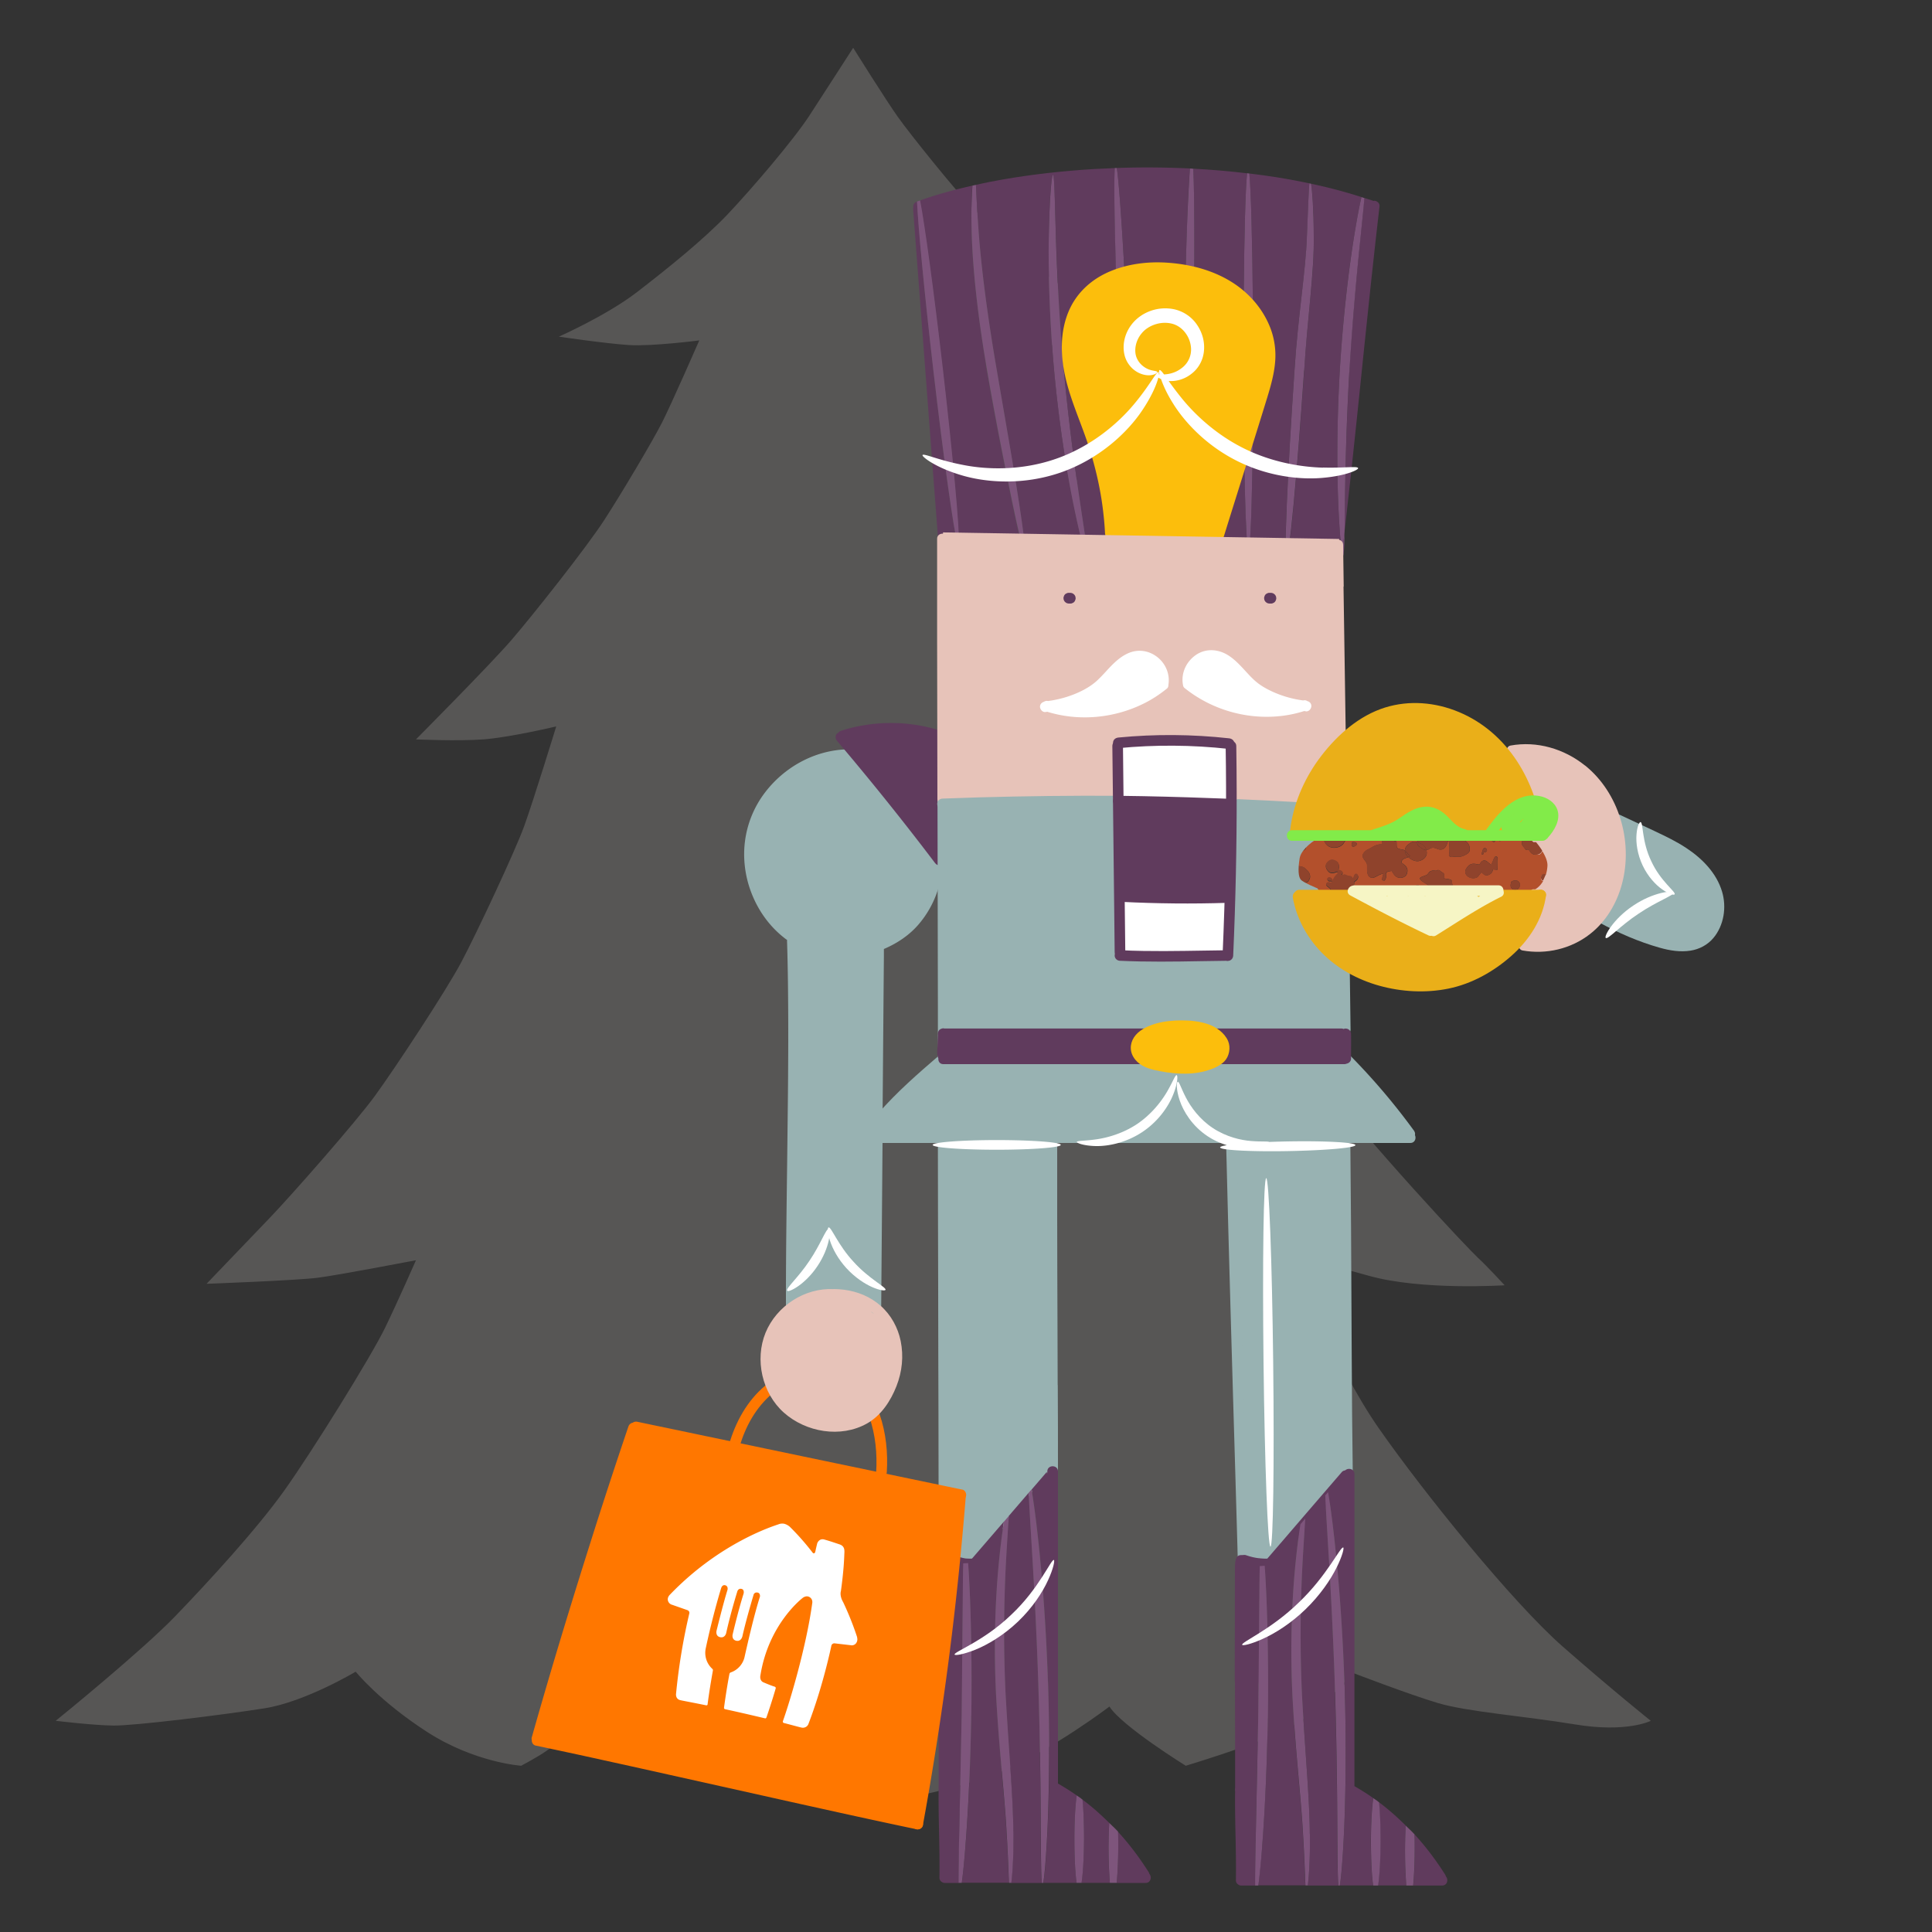 <svg xmlns="http://www.w3.org/2000/svg" viewBox="0 0 200 200"><rect x="0" y="0" width="200" height="200" fill="#333333" stroke="none"/><defs><style>.cls-1{fill:none}.cls-2{fill:#e7c3b9}.cls-3{fill:#82eb49}.cls-4{fill:#8f432c}.cls-5{fill:#f70}.cls-7{fill:#7e557c}.cls-8{fill:#fff}.cls-10{fill:#98b2b2}.cls-11{fill:#fcbe0c}.cls-12{fill:#eaaf19}.cls-13{fill:#b3502c}.cls-14{fill:#603b5d}</style></defs><path d="M5.76 178.14c.36-.28 9.02-7.33 12.4-10.85 3.38-3.51 8.38-8.94 11.27-12.99s9.03-13.94 10.44-16.86c1.41-2.92 3.19-6.98 3.19-6.98s-7.98 1.53-10.15 1.81-11.53.63-11.53.63 4.39-4.59 6.52-6.8 8.95-9.95 10.93-12.68c1.99-2.73 7.33-10.81 8.93-13.83 1.6-3.02 5.51-11.36 6.49-14.03.97-2.67 3.33-10.36 3.33-10.36s-4.83 1.14-7.53 1.34c-2.7.2-6.99 0-6.99 0s7.62-7.67 9.82-10.21c2.2-2.54 7.84-9.66 9.69-12.52 1.85-2.86 5.01-8.19 5.97-10.08.96-1.89 3.85-8.49 3.85-8.49s-4.89.63-7.27.48-7.27-.87-7.27-.87 4.95-2.19 8.09-4.61c3.14-2.42 6.91-5.45 9.38-8.05 2.47-2.61 6.77-7.63 8.46-10.21 1.68-2.58 4.54-7.03 4.54-7.03s3.41 5.45 4.63 7.16c1.21 1.71 5.99 7.67 7.63 9.32 1.64 1.65 6.82 6.34 8.58 7.66s6.65 4.75 7.8 5.13c1.14.38 1.83.63 1.83.63s-7.5.82-9.05.87c-1.55.05-5.48-.48-5.48-.48s4.38 9.74 6.19 12.75 8.87 13.45 12.57 17.5c3.7 4.04 11.03 11.06 11.03 11.06s-5.96.81-8.12.28l-6.6-1.62s2.7 9.61 3.9 12.47c1.2 2.86 6.13 14.58 12.45 22.8 6.32 8.22 16.4 18.89 17.33 19.74s2.75 2.83 2.75 2.83-8.58.56-14.05-.98c-5.46-1.55-7.83-1.84-7.83-1.84s4.15 10.89 8.85 17.62c4.7 6.73 13.85 18.04 19.04 22.6 5.2 4.56 9.12 7.69 9.12 7.69s-2.49 1.26-7.85.37c-5.36-.88-11.13-1.3-14.22-2.22-3.09-.93-8.76-3.11-8.76-3.11s-3.84 4.51-7.33 6.08c-3.49 1.58-9.98 3.53-9.98 3.53s-6.62-4.1-7.9-6.13c0 0-5.83 4.44-11.18 6.72s-15.18 3.72-15.18 3.72-10.59-1.13-15.95-4.01c-5.36-2.89-10.23-6.19-10.23-6.19s-4.78 3.67-5.74 4.35c-.96.67-2.62 1.54-2.62 1.54s-4.81-.32-9.75-3.51c-4.95-3.2-7.38-6.23-7.38-6.23s-5.21 3.12-9.42 3.79c-4.21.67-13.51 1.82-15.67 1.79-2.16-.03-5.93-.49-5.93-.49z" style="fill:#575655" id="BG_Strong"/><g id="Illustrations"><path class="cls-10" d="M178.27 92.31c-.57-1.93-2.06-3.44-3.7-4.52-1.02-.68-2.13-1.21-3.23-1.73-1.2-.56-2.41-1.12-3.61-1.69-.27-.13-.59-.08-.75.2-.14.24-.07.63.2.75l.39.18c.13.85.32 2.37.22 3.53-.16 1.71-.68 3.12-.98 3.94-.18.5-.49 1.14-.72 1.57-.61-.3-1.14.62-.53.96 1.98 1.08 4.09 2 6.26 2.61 1.03.29 2.11.47 3.18.3.91-.14 1.78-.6 2.37-1.31 1.09-1.3 1.38-3.18.9-4.79z"/><path class="cls-2" d="M164.07 79.24c-2.16-1.73-4.97-2.56-7.71-2.06-.29.05-.46.41-.38.68.02.07.05.14.1.19-.12.04-.2.07-.2.07s1.12 1.42 1.27 1.92c.15.5 2.02 6.23 2.02 6.23l-1.51.79s1.27 1.37 1.51 1.59c.24.22.19.63.33 1.41.14.78-2.17 2.6-2.17 2.6l2.13.27s-.21 1.16-.64 2.05-1.96 2.82-1.96 2.82.14 0 .35.02c-.01.25.13.52.39.57 2.46.44 5.03-.16 7-1.7 1.67-1.3 2.79-3.21 3.32-5.24 1.14-4.33-.31-9.38-3.85-12.22z"/><path class="cls-1" d="M138.15 92.84c0-.16-.12-.14-.21-.17.06.06.07.18.21.17zM145.93 86.5c-.46.12-.83-.07-1.06-.43-.03-.04-.04-.09-.06-.13-.02.03-.05.07-.08.11-.1-.02-.26-.13-.27.12 0 .1-.04.2-.07.33.58.02 1.11.04 1.58.06-.01-.02-.03-.03-.04-.05zM146.75 86.15c-.06-.06-.11-.12-.17-.18-.1.06-.11.12-.06.22.07.14.08.27.04.38.1 0 .2 0 .28.01 0-.14-.02-.28-.1-.43z"/><path class="cls-13" d="M144.54 86.79s.01.11 0 .16c.01.07.03.12.03.2 0 .68 0 .7.64.8.09.01.16.05.22.09 0-.33.23-.57.51-.74.26-.21.51-.2.76-.13 0-.06.02-.13.05-.2.05-.14.09-.27.09-.41-.09 0-.19 0-.28-.01-.02.06-.06.12-.12.15-.17.1-.34.03-.47-.17-.47-.02-1-.04-1.58-.06 0 .03-.01.05-.02.08.04.04.12.12.16.22zM148.31 86.76c0-.05-.01-.11-.02-.16h-.23c.05.07.13.13.26.16z"/><path class="cls-13" d="M159.27 88.44c-.36.12-.73 0-.9-.32-.11-.2-.24-.2-.41-.14l-.3-.39c-.14-.18-.16-.36-.05-.58.08-.16.15-.33.2-.5a.481.481 0 0 0-.44.08h-1.94c0 .15-.08.31-.13.48-.18-.04-.31-.08-.45-.11l-.16.22c-.25-.03-.29-.22-.38-.4.1-.06.18-.1.26-.14v-.04h-2.67c-.16.09-.44-.06-.46.26.35.22.67.47.71.94.03.27-.04.46-.32.62-.36.21-.68.33-1.1.27-.25-.03-.54.16-.74-.13.09-.23.09-1.18-.03-1.6-.08.18-.13.29-.17.41-.18.52-.55.71-1.04.49-.28-.13-.55-.14-.78.02a.64.64 0 0 1-.31.12c.02.08.03.16.04.24.03.44-.36.82-.84.9-.36.06-.78-.13-1.07-.41-.32.15-.68.14-.71.58.35.23.72.48.6 1.02-.06.3-.28.48-.55.53-.57.1-.83-.29-1.05-.7-.61.09-.62.12-.59.6 0 .13-.07.28-.15.39-.02.03-.27-.03-.27-.05 0-.13.04-.27.07-.4.01-.06.04-.12.07-.22-.35-.08-.88.47-1.22.39-.56-.13-.43-.8-.47-1.36-.04-.49-.99-.79-.02-1.52.51-.21.92-.65 1.6-.57 0-.19-.01-.37-.02-.62.12-.05.24-.12.37-.18-.05-.03-.09-.07-.14-.11a.138.138 0 0 0-.04-.03c-1.33-.04-2.73-.06-3.87-.04.02.25-.07.53-.27.81-.34.63-1.6.77-1.98-.06-.18-.4-.41-.77-.76-1.05-.01 0-.01-.02-.02-.03-.03.01-.07.02-.09.04-.42.32-.83.67-1.2 1.04h-.2s-.68.4-1.12 1.98c-.03.11-.04.22-.05.32.07-.05.15-.08.22-.1.05 0 .1-.03.17-.04.07.3.08.28.35.32.21.03.46.06.61.19.25.21.51.43.56.8.02.16-.01.28-.09.42-.07.12-.1.25-.28.27-.05 0-.11.04-.13.09-.14.24-.39.23-.59.23-.09 0-.19-.02-.28-.05.18.23.32.36.32.36h.21c.27.2.58.34.9.42.2.07.42.12.64.29l1.59-.03c-.11-.11-.19-.24-.16-.42.03-.19-.12-.3-.25-.39-.19-.13-.25-.23-.18-.36.07-.12.2-.15.39-.08.03.01.06.02.1.03.03-.06.05-.11.08-.17-.04-.01-.07-.03-.1-.03-.08 0-.18.02-.25-.02s-.14-.15-.13-.21c.02-.11.13-.16.25-.14.17.02.24.14.29.31.16-.28.31-.53.55-.72-.02-.06-.04-.13-.06-.2-.38.16-.74.25-1.01-.13-.12-.16-.21-.34-.17-.56.05-.27.44-.62.77-.52.37.11.72.31.53 1.02.12.05.27.07.36.16.12.1.08.25-.05.37l.04.04c.1-.03.2-.05.3-.08.13.05.27.13.42.15.17.03.34.03.41.25.02-.01.04-.03.06-.04.03-.07.05-.15.08-.22.04-.11.1-.23.25-.2.1.02.2.22.17.34-.04.19-.17.34-.39.45l-.09.77c.08.06.13.1.19.14.14.08.14.2.08.33-.06.14-.17.19-.31.14-.11-.04-.21-.01-.31.04.91.03 1.82.07 2.73.09.28 0 .56 0 .84.01 0-.14.11-.22.53-.15.06.03.12.09.18.16 2.28.04 4.57.06 6.85.04.33 0 .65-.01.98-.02-.14-.22-.31-.42-.12-.73.25-.41.61-.26 1.01-.27.11.29.22.59.36.95.06-.01.18-.03.29-.07.26-.11.37-.09.47.07.42 0 .84-.01 1.25-.02 1.01-.03 2.05-.07 3-.45.18-.07.35-.16.52-.26h.27c.37-.23.62-.52.81-.85-.06-.03-.12-.05-.16-.1-.12-.18-.07-.45.11-.56.11-.07.23-.05.33.03.09-.29.15-.6.17-.94.03-.49-.24-1.06-.53-1.53-.07.17-.19.32-.39.38zm-24.22-.45c-.16.1-.37.05-.47-.12-.1-.16-.07-.32.09-.41.17-.1.37-.05.47.11.1.15.06.32-.09.41zm5.34-.48c-.08.07-.18.12-.27.14-.14.02-.23-.11-.2-.25l.06-.2c0-.02-.01-.04-.01-.03.11 0 .21-.01.29.01.07.02.16.07.19.14.02.04-.02.15-.06.19zm6.43 4.51c-.11-.02-.23-.03-.34-.05 0-.05-.02-.07-.01-.08.07-.2.21-.32.32-.28.11.04.12.15.03.41zm3.4-.08c-.25-.14-.45 0-.63.13-.19.14-.17.16-.45.24-.05-.09-.1-.18-.15-.28h-.06c-.27-.08-.53-.15-.82-.1-.05 0-.14-.05-.15-.1-.07-.32-.95-.57-.97-.9-.01-.16.64-.29.76-.4.06-.06.11-.13.16-.2.18-.21.41-.24.66-.2.04 0 .1.02.12 0 .2-.14.34-.02.48.09.04.03.08.07.13.09.18.09.24.21.18.41-.03.08 0 .17 0 .21.25.04.44.06.63.11.12.03.2.13.19.26 0 .2.07.36.21.52-.09.09-.16.2-.3.11zm3.18-3.67c.02-.06.08-.12.08-.18.01-.17.08-.28.2-.3.12-.02.25.1.25.23 0 .12-.08.18-.29.21 0 0-.02 0-.05.01 0 .05 0 .08-.01.11-.02.04-.05.11-.08.12-.04 0-.11-.03-.13-.06-.02-.03.01-.09.03-.13zm1.64.68c0 .06-.06.11-.05.16 0 .31.01.61.02.94-.16-.02-.3-.04-.46-.05-.05.31-.21.5-.51.59-.31.09-.49-.11-.68-.31-.14.17-.25.32-.37.47-.01.01-.02.03-.04.04-.4.26-1.07.07-1.23-.36a.52.52 0 0 1 .05-.48c.28-.48.59-.62 1.13-.49.24.05.25.05.38-.16.16-.25.44-.3.67-.11.13.11.26.21.43.34.09-.22.17-.4.24-.58.03-.08.06-.16.11-.22.09-.1.2-.09.28 0 .04.05.04.15.03.22zm2.15 3.04c-.13.14-.42.16-.61.05-.23-.14-.27-.41-.1-.81.41-.15.65-.11.8.13.11.17.07.46-.1.63z"/><path class="cls-4" d="M146.44 86.72c.06-.03.1-.09.12-.15-.18 0-.38-.01-.59-.02.14.21.3.27.47.17zM137.95 92.68v-.01h.01zM140.07 92.61c.14.05.25 0 .31-.14.06-.13.05-.25-.08-.33-.06-.04-.12-.09-.19-.14l.09-.77c.22-.1.36-.26.39-.45.02-.12-.07-.32-.17-.34-.15-.02-.2.09-.25.2-.03.07-.06.15-.08.22-.02.01-.04.03-.06.04-.07-.22-.24-.23-.41-.25-.15-.02-.29-.1-.42-.15-.1.03-.2.05-.3.08l-.04-.04c.13-.12.17-.26.05-.37-.09-.08-.24-.11-.36-.16.2-.71-.16-.91-.53-1.02-.33-.1-.72.26-.77.52-.04.22.05.4.17.56.27.38.63.29 1.01.13.02.08.04.14.06.2-.25.19-.4.44-.55.72-.04-.17-.12-.28-.29-.31-.12-.02-.23.03-.25.14-.01.07.06.17.13.21.06.04.16.01.25.02.03 0 .06.02.1.03-.03.06-.05.12-.08.17-.04-.01-.07-.02-.1-.03-.19-.07-.32-.05-.39.08-.07.12-.01.23.18.36.13.09.28.19.25.39-.03.18.05.31.16.42h.75c.37 0 .75 0 1.12.02.1-.06.19-.09.31-.04zM143.43 86.59c.11-.05.21-.1.33-.12h.02c-.17 0-.35-.01-.52-.02.01.01.02.02.04.03l.14.11zM144.53 86.95a.22.22 0 0 0 0-.16c-.04-.1-.13-.18-.16-.22 0-.03.01-.05.02-.08h-.25c.21.06.34.22.39.47zM154.3 86.78c.09.18.13.37.38.4l.16-.22c.14.03.27.07.45.11.05-.17.13-.33.13-.48h-.87v.04c-.08.04-.15.09-.26.14zM143.87 92.61c-.42-.07-.54 0-.53.15.24 0 .47 0 .71.01-.06-.07-.11-.13-.18-.16zM146.85 86.58c0 .14-.04.27-.09.41-.02.07-.04.13-.05.2.14.04.28.1.42.17.3.14.45.37.52.64.1 0 .2-.04.31-.12.24-.16.5-.15.78-.02.49.22.86.03 1.04-.49.04-.11.09-.22.17-.41.12.43.12 1.37.03 1.6.21.29.49.09.74.13.42.06.75-.05 1.1-.27.28-.16.34-.35.32-.62-.04-.46-.36-.72-.71-.94.02-.32.3-.17.46-.26h-3.6c0 .05.02.11.02.16a.449.449 0 0 1-.26-.16h-.5c-.13 0-.38 0-.7-.02zM153.42 92.68c-.11.04-.22.05-.29.07-.13-.36-.25-.66-.36-.95-.4 0-.76-.14-1.01.27-.19.31-.02.52.12.73.67 0 1.34-.02 2.01-.04-.1-.17-.21-.18-.47-.07zM154.72 88.74c-.05.06-.08.14-.11.22-.08.18-.15.36-.24.58-.17-.14-.3-.24-.43-.34-.23-.19-.51-.15-.67.11-.13.21-.15.21-.38.16-.54-.13-.84.01-1.13.49-.1.16-.1.33-.05.48.16.44.83.63 1.23.36.01 0 .02-.03.04-.04.12-.15.23-.29.37-.47.19.2.37.4.68.31.3-.09.46-.29.51-.59.16.02.3.03.46.05 0-.33-.01-.64-.02-.94 0-.05.04-.1.05-.16 0-.07 0-.17-.03-.22-.08-.08-.2-.09-.28 0zM158.74 87.18c-.25-.23-.53-.43-.81-.61-.04-.03-.09-.04-.13-.06-.05.17-.12.34-.2.5-.1.21-.08.4.05.58l.3.39c.17-.06.3-.07.41.14.17.32.54.44.9.32.2-.06.32-.21.39-.38-.31-.5-.64-.88-.64-.88h-.29zM150.12 91.05c-.19-.05-.38-.07-.63-.11 0-.04-.03-.13 0-.21.07-.2 0-.32-.18-.41-.05-.02-.09-.06-.13-.09-.14-.12-.28-.23-.48-.09-.03.02-.08 0-.12 0-.25-.04-.48 0-.66.2-.06.06-.1.14-.16.2-.13.11-.77.24-.76.4.03.34.9.59.97.9.01.04.1.1.15.1.29-.05.55.01.82.1h.06c.05.09.1.19.15.28.27-.08.26-.1.45-.24.18-.14.39-.27.63-.13.14.08.2-.03.3-.11-.13-.16-.21-.32-.21-.52 0-.13-.08-.23-.19-.26zM137.13 87.16c.38.83 1.64.69 1.98.06.2-.28.29-.56.27-.81-.97.02-1.74.07-2.11.18-.08.02-.14.05-.21.08.02-.11.01-.23-.06-.35-.12-.2-.42-.33-.66-.23.01 0 .01.02.02.03.35.28.58.65.76 1.05zM133.69 89.47c-.18.12-.33.31-.34.48-.03.43-.07.86.3 1.19.07.06.1.16.16.23.03.04.06.1.1.11.1.04.21.08.32.12a2.8 2.8 0 0 1-.54-2.13z"/><path class="cls-4" d="M135.1 91.41s.09-.08.13-.09c.17-.02.21-.15.28-.27.08-.14.11-.27.09-.42-.05-.37-.32-.59-.56-.8-.15-.13-.4-.15-.61-.19-.27-.04-.27-.03-.35-.32-.07.02-.12.04-.17.04a.54.54 0 0 0-.22.1 2.8 2.8 0 0 0 .54 2.13c.09.03.19.06.28.05.2 0 .45 0 .59-.23zM145.43 88.06v-.01a.487.487 0 0 0-.22-.09c-.64-.1-.63-.12-.64-.8 0-.08-.02-.14-.03-.2 0 .03-.02.06-.03.08-.09.07-.2.04-.26-.07-.04-.08-.09-.15-.13-.22-.29.11-.49 0-.69-.14-.13.06-.25.13-.37.18 0 .24.01.43.02.62-.68-.07-1.1.37-1.6.57-.97.73-.02 1.03.02 1.52.04.56-.09 1.23.47 1.36.34.08.87-.48 1.22-.39-.03.1-.05.16-.07.22-.03.13-.07.27-.07.4 0 .02.25.08.27.05.08-.11.16-.26.15-.39-.03-.49-.02-.51.59-.6.22.41.49.8 1.05.7.27-.05.49-.22.55-.53.11-.53-.26-.79-.6-1.02.03-.44.39-.43.71-.58-.2-.19-.33-.42-.34-.66zM143.78 86.47c.12 0 .25 0 .37.01a.76.76 0 0 0-.37-.01z"/><path class="cls-4" d="M144.11 86.73c.04.07.09.15.13.22.06.11.17.14.26.07.02-.01.02-.05.03-.08-.05-.24-.18-.41-.39-.47-.12 0-.25 0-.37-.01h-.02c-.11.02-.22.07-.33.12.19.14.4.25.69.14zM146.71 87.18c-.25-.07-.5-.09-.76.13-.29.17-.52.4-.51.74.2.14.29.4.53.56-.06.05-.12.08-.19.11.29.28.71.47 1.07.41.48-.08.87-.46.84-.9 0-.08-.02-.16-.04-.24-.27.02-.48-.2-.7-.33a.464.464 0 0 1-.24-.48z"/><path class="cls-4" d="M147.13 87.35c-.14-.06-.28-.12-.42-.17-.02.19.05.37.24.48.22.13.43.35.7.33-.07-.28-.22-.51-.52-.64zM145.43 88.05v.01c.01.24.15.47.34.66.07-.03.13-.06.19-.11-.24-.16-.33-.42-.53-.56zM134.6 93.57zM156.48 91.23c-.16.39-.13.66.1.81.18.11.47.09.61-.05.17-.17.21-.46.1-.63-.16-.24-.39-.28-.8-.13zM160.02 90.53c-.1-.07-.22-.1-.33-.03-.18.12-.23.38-.11.56.03.05.1.08.16.1M134.66 87.46c-.16.09-.19.25-.09.41.1.16.31.22.47.12.15-.09.19-.26.09-.41-.1-.16-.3-.21-.47-.11zM153.58 88.35s0-.06.01-.11c.03 0 .04-.01.05-.01.22-.03.3-.08.29-.21 0-.13-.14-.25-.25-.23-.12.02-.19.13-.2.3 0 .06-.06.12-.08.18-.02.04-.05.1-.03.13.02.04.09.07.13.06.03 0 .06-.07.08-.12zM140.26 87.18c-.08-.02-.18-.01-.29-.01 0 0 .01.01.01.03-.02.07-.04.14-.06.2-.04.14.05.27.2.25.1-.02.2-.07.27-.14.05-.04.09-.15.06-.19-.03-.06-.12-.11-.19-.14zM146.47 91.88s0 .04.01.08c.11.02.23.03.34.05.09-.25.08-.37-.03-.41-.11-.04-.25.08-.32.28z"/><path class="cls-1" d="M129.69 44.83c.84-2.64 1.82-6.69 1.77-8.45a7.785 7.785 0 0 0-1.77-4.74c.01 1.75.02 3.6.02 5.52 0 2.72 0 5.31-.03 7.67z"/><path class="cls-14" d="M123.53 17.46c.05 1.09.08 2.75.1 4.88.01 1.75.01 3.82 0 6.09 1.66.36 3.25.89 4.33 1.62.28.19.54.4.79.61.05-6.33.18-11.19.35-12.72-1.85-.22-3.7-.38-5.56-.48zM115.4 17.4c-.72.03-1.45.06-2.17.1-3.16.19-6.31.54-9.43 1.08-.93.16-1.85.35-2.77.55.05 1.01.1 2.52.25 4.44.24 3.59.85 8.51 1.77 13.93s1.79 10.33 2.34 13.9c.33 2.09.55 3.71.66 4.7 1.7-.03 3.4-.05 5.1-.06h.84c-.25-.97-.55-2.28-.88-3.9-.72-3.55-1.51-8.51-2.01-14.03-.49-5.52-.6-10.54-.52-14.16.07-3.63.29-5.86.42-5.86.15 0 .18 2.24.29 5.85.11 3.61.32 8.59.81 14.08.49 5.48 1.17 10.43 1.71 14 .25 1.67.46 3.03.6 4.02h2.55c.71 0 .71-1.1 0-1.1h-.33c-.03-1.15-.11-3.91-.31-5.55-.26-2.11-2.17-6.58-3.21-9.71-1.04-3.13-.64-6.82.64-8.59.88-1.22 2.23-2.23 3.79-2.79-.17-5.51-.22-9.59-.13-10.91zM94.92 20.86c-.26.1-.42.33-.38.61 0 .04-.02.07-.02.11.34 4.45.67 8.89 1.01 13.34.33 4.42.67 8.83 1 13.25.19 2.45.37 4.91.56 7.36-.04.08-.07.16-.07.25 0 .29.25.56.55.55.52-.02 1.03-.03 1.55-.05-.39-1.27-1.46-8.87-2.52-18.12-.92-7.95-1.56-14.72-1.67-17.3z"/><path class="cls-14" d="M102.06 37.67c-.92-5.44-1.43-10.44-1.49-14.06-.05-1.81.01-3.28.08-4.29v-.1c-1.64.37-3.27.8-4.86 1.34-.19.06-.37.13-.56.2.48 2.48 1.41 9.27 2.34 17.3 1.07 9.27 1.77 16.94 1.67 18.23 2.15-.08 4.3-.13 6.45-.17-.25-.97-.6-2.54-1.02-4.58-.72-3.54-1.7-8.42-2.63-13.86zM133.21 52.16c.15-3.56.43-8.45.8-13.87.34-5.45 1.17-10.3 1.28-13.83.14-2.85.17-4.81.26-5.48-.77-.16-1.54-.31-2.32-.45-1.3-.23-2.6-.41-3.91-.57.18 1.64.32 6.9.37 13.68a7.785 7.785 0 0 1 1.77 4.74c.04 1.76-.93 5.81-1.77 8.45-.06 5.84-.19 10.23-.34 11.61 1.24.06 2.49.12 3.73.19 0-1 .04-2.53.13-4.48zM138.69 38.44c.31-5.27.86-10.02 1.4-13.43.33-2.1.63-3.69.85-4.61-1.72-.55-3.46-1.01-5.22-1.38.12.7.27 2.64.28 5.46.07 3.6-.66 8.49-.99 13.88-.37 5.42-.76 10.33-1.09 13.87-.18 1.93-.34 3.44-.48 4.42.78.04 1.57.08 2.35.13.9.06 1.8.11 2.71.18.14 0 .27-.05.37-.15-.12-.89-.25-2.58-.34-4.85-.14-3.45-.14-8.24.16-13.51zM126.26 55.21h-.15c-.3-.01-.55.26-.55.55 0 .31.25.54.55.55 1.01.04 2.01.09 3.02.13-.14-1.18-.25-4.55-.33-9.11-.83 2.36-2.13 6.55-2.54 7.89zM123.18 17.44c-2.52-.12-5.05-.14-7.57-.05.2 1.29.49 5.27.79 10.66.44-.1.89-.18 1.35-.2 1.21-.05 3.09.07 4.98.4.06-2.21.13-4.21.19-5.92.08-2.14.17-3.81.26-4.89z"/><path class="cls-14" d="M142.25 20.79s-.04.01-.06.01c-.32-.11-.64-.2-.96-.31-.07.94-.23 2.53-.45 4.6-.35 3.43-.8 8.16-1.1 13.4-.3 5.24-.41 10-.45 13.44-.02 1.22-.03 2.27-.04 3.12.47-4.12.91-8.24 1.34-12.36.47-4.55.93-9.1 1.42-13.65.28-2.57.56-5.14.86-7.71.03-.3-.28-.55-.55-.55z"/><path class="cls-7" d="M100.66 19.21c.12-.03.25-.06.37-.08M103.05 37.51c-.92-5.42-1.53-10.35-1.77-13.93-.14-1.92-.2-3.43-.25-4.44-.12.03-.25.05-.37.08v.1c-.07 1.01-.13 2.48-.08 4.29.06 3.63.57 8.62 1.49 14.06.92 5.44 1.91 10.32 2.63 13.86.42 2.04.77 3.6 1.02 4.58h.33c-.11-.99-.33-2.6-.66-4.7-.54-3.57-1.42-8.48-2.34-13.9zM110.1 38.03c-.49-5.48-.71-10.47-.81-14.08-.11-3.61-.14-5.85-.29-5.85-.13 0-.34 2.23-.42 5.86-.08 3.63.03 8.64.52 14.16.5 5.52 1.29 10.48 2.01 14.03.33 1.62.63 2.94.88 3.9h.42c-.14-.99-.35-2.35-.6-4.02-.54-3.57-1.21-8.51-1.71-14zM115.4 17.4h.21M115.4 17.4c-.09 1.32-.04 5.4.13 10.91.28-.1.57-.19.87-.26-.3-5.4-.59-9.38-.79-10.66h-.21zM123.18 17.44h.08c.09 0 .18.01.27.02M123.63 22.35c-.02-2.13-.05-3.8-.1-4.88-.09 0-.18-.01-.27-.02h-.08c-.08 1.08-.17 2.75-.26 4.89-.07 1.71-.13 3.72-.19 5.92.3.05.6.11.9.18.01-2.27.01-4.34 0-6.09zM129.69 44.83c.02-2.36.04-4.95.03-7.67 0-1.92-.01-3.77-.02-5.52a7.94 7.94 0 0 0-.95-.98c-.02 2.04-.03 4.22-.02 6.5 0 3.72.03 7.19.08 10.16.13-.38.26-.71.36-.98.16-.41.34-.93.53-1.52zM129.1 17.94c.08 0 .15.02.23.03"/><path class="cls-7" d="M129.7 31.64c-.06-6.77-.2-12.03-.37-13.68-.08 0-.15-.02-.23-.03-.17 1.54-.3 6.39-.35 12.72.36.31.67.64.95.98zM129.16 46.35c-.1.26-.23.6-.36.98.07 4.56.19 7.93.33 9.11h.22c.16-1.38.29-5.78.34-11.61-.19.59-.37 1.11-.53 1.52zM135.55 18.98c.06.01.11.03.17.04"/><path class="cls-7" d="M135.01 38.36c.33-5.39 1.05-10.28.99-13.88-.01-2.82-.16-4.76-.28-5.46-.06-.01-.11-.03-.17-.04-.09.67-.13 2.63-.26 5.48-.11 3.53-.94 8.38-1.28 13.83-.37 5.41-.65 10.31-.8 13.87-.08 1.95-.13 3.48-.13 4.48.12 0 .24.01.35.02.13-.99.3-2.49.48-4.42.33-3.54.72-8.45 1.09-13.87zM94.92 20.86c.11-.04.21-.07.32-.11M99.21 56.49s.04-.09.05-.21h-.14c.04.12.07.21.1.21z"/><path class="cls-7" d="M97.59 38.05c-.93-8.03-1.86-14.82-2.34-17.3-.11.04-.21.07-.32.11.11 2.58.75 9.35 1.67 17.3 1.07 9.24 2.14 16.85 2.52 18.12h.14c.1-1.29-.6-8.96-1.67-18.23zM139.04 56.41c0 .15-.07.29-.17.4.06.46.12.72.16.72.09 0 .13-.91.16-2.46l-.15 1.34z"/><path class="cls-7" d="M139.69 38.5c.31-5.24.75-9.98 1.1-13.4.21-2.07.38-3.66.45-4.6-.1-.03-.2-.06-.3-.1-.22.91-.52 2.51-.85 4.61-.53 3.42-1.09 8.16-1.4 13.43-.3 5.27-.3 10.05-.16 13.51.09 2.28.22 3.96.34 4.85a.56.56 0 0 0 .17-.4l.15-1.34c.02-.86.03-1.9.04-3.12.04-3.44.15-8.2.45-13.44z"/><path class="cls-14" d="m116.11 92.81-.35-9.88 7.77.17 3.95.14v9.57l-7.15.41-4.22-.41z"/><path class="cls-8" d="m127.48 83.24-11.71-.31V76.9s10.34-.2 11.71.08v6.26zM115.94 98.91l.17-6.11 7.42.23 3.95-.23-.36 6.11-7.26.09-3.92-.09z"/><path class="cls-10" d="m97.95 107.02-.35-23.43 17.74-.64.76 15.61h10.93s-.05-15.28.43-15.32 6.87.35 6.87.35l-.27 2.58 2.8.33s-2.13 1.14-2.32 2.34c-.19 1.19-.13 1.9.11 2.21s1.73.91 1.73.91l.48.71h-2.36s.42 2.63 1.32 3.84 3.47 3.43 3.47 3.43l-.12 7.1H97.95z"/><path class="cls-11" d="M114.94 55.17s-.07-2.38-.55-4.58c-.48-2.19-2.78-8.53-3.25-10.46s-1.47-5.06-.18-7.29 2.18-4.23 5.38-4.68c3.2-.45 6.52-.43 8.25.29 1.73.71 3.85 1.78 4.77 3.03s2.23 3.01 2.1 4.91c-.13 1.9-1.32 6.23-1.87 8.03s-2.12 8.49-2.48 8.85-.99 2.4-.99 2.4l-11.18-.48z"/><path class="cls-2" d="M81.7 145.98c-.81-.9-2.64-3.32-2.42-5.17s.11-3.68 2.76-5.2 5.39-1.79 6.54-1.29 3.49 2.2 3.84 3.65c.36 1.44.25 5.18-.71 6.52s-1.79 2.47-3.13 2.79c-1.35.32-2.44 1-3.81.38s-2.62-1.17-3.07-1.67z"/><path class="cls-12" d="M133.82 86.49s1.14-4.79 3.05-7.63 5.17-4.76 7.76-5.35c2.6-.59 4.57-.18 6.39.8s3.48 2.73 4.85 4.39c1.37 1.67 3.29 7.56 3.29 7.56l-3.83.33h-18.06l-3.45-.1zM134.51 92.66l24.95.27s-.54 1.95-1.21 2.98c-.66 1.02-3.31 3.87-5.04 4.65-1.73.78-4.66 1.62-6.23 1.53-1.56-.09-4.93-.26-7.2-1.87-2.27-1.6-4.22-3.83-4.57-4.92s-.7-2.64-.7-2.64z"/><path class="cls-10" d="M89.86 117.41c.28-.17 2.95-3.49 4.29-4.7 1.33-1.21 3.5-3.1 3.5-3.1l41.65-.03 6.65 7.82-.33.63-55.76-.62zM128.7 161.9l-1.22-43.87 11.82-.07.44 34.45-8.38 9.58-2.66-.09z"/><path class="cls-10" d="M138.67 118.67c.05 4.79.08 9.58.11 14.37.02 4.26.04 8.53.08 12.79.02 2.26.04 4.53.08 6.79.01.71 1.11.71 1.1 0-.06-4.09-.09-8.18-.11-12.26-.03-4.46-.04-8.92-.07-13.38-.02-2.77-.04-5.54-.07-8.3 0-.71-1.11-.71-1.1 0zM126.92 118.03c.08 3.03.15 6.06.23 9.08l.24 8.68.24 8.3.24 8.12c.08 2.65.15 5.31.23 7.96 0 .34.02.67.03 1.01.02.71 1.12.71 1.1 0-.08-2.65-.15-5.3-.23-7.96l-.24-8.1-.24-8.27-.24-8.63c-.08-2.88-.16-6.01-.24-9.02 0-.4-.02-.79-.03-1.19-.02-.71-1.12-.71-1.1 0zM109.49 143.39c0-2.19-.01-4.38-.02-6.57 0-1.83-.01-3.66-.02-5.49 0-1.83 0-3.65-.01-5.48v-7.44c0-.24-.13-.39-.29-.47v-.32l-11.57.15v.11c-.25.02-.49.19-.49.52 0 5.02.02 10.04.03 15.06 0 4.37.02 8.74.03 13.1 0 2.42 0 4.83.01 7.25 0 .61.81.69 1.04.25l1.25.65-.61 7.17 2.17-.15 7.5-9.36c.26.39 1.01.29 1.01-.29 0-2.9 0-5.81-.02-8.71zM138.63 100.56c.03 2 .06 4 .08 6.01 0 .71 1.11.71 1.1 0-.03-2-.05-4-.08-6.01-.01-.71-1.11-.71-1.1 0z"/><path class="cls-10" d="M146 117.22H89.87c-.71 0-.71 1.1 0 1.1H146c.71 0 .71-1.1 0-1.1z"/><path class="cls-10" d="M146.42 117.11a67.889 67.889 0 0 0-6.74-7.93c-.5-.5-1.28.27-.78.78 2.38 2.4 4.58 4.98 6.56 7.71.17.24.48.36.75.2.24-.14.37-.51.2-.75zM96.67 88.29l-7.76-9.72a.57.57 0 0 0 .22-.43c0-.31-.25-.53-.55-.55-3.67-.23-7.21 1.57-9.41 4.48-1.11 1.46-1.82 3.2-2.05 5.02-.23 1.78.01 3.63.65 5.3.74 1.94 1.97 3.63 3.64 4.87.02.01.04.01.06.02.05 1.53.08 3.07.1 4.6.03 2.71.04 5.41.02 8.12-.01 2.78-.05 5.55-.08 8.33-.03 2.72-.07 5.45-.1 8.17-.03 2.55-.05 5.1-.05 7.65v.9c0 .71 1.1.71 1.1 0v-.21c.89-.33 2.65-.91 3.82-.82 1.61.12 4.52 1.03 4.52 1.03l.09-16.9.02-1.94c.24-.04.45-.2.45-.52.05-5.56.09-11.12.14-16.68v-.77c1.4-.6 2.69-1.46 3.67-2.64 1.03-1.23 1.76-2.69 2.13-4.25.22-.89.32-1.81.31-2.73 0-.56-.68-.67-.97-.35z"/><path class="cls-10" d="M90.18 117.9c1.73-2.3 3.77-4.31 5.92-6.21.64-.57 1.29-1.13 1.94-1.69.23-.19.2-.58 0-.78-.22-.22-.55-.19-.78 0-2.21 1.9-4.42 3.82-6.34 6.03-.59.68-1.15 1.38-1.69 2.1-.18.24-.04.62.2.75.28.16.57.04.75-.2zM91.05 93.63c-3.07-.54-6.19-.57-9.27-.11-.29.04-.46.42-.38.68.09.32.38.43.68.38 2.87-.43 5.83-.39 8.69.11.29.05.59-.08.68-.38.07-.27-.09-.63-.38-.68z"/><path class="cls-14" d="M97.72 88.76c-.15-.19-.3-.38-.44-.57l.33-12.01c.02-.24-.08-.49-.37-.58a16.998 16.998 0 0 0-10.18.05c-.12.04-.22.12-.3.22-.03.02-.07.04-.1.06-.22.22-.19.55 0 .78a289.579 289.579 0 0 1 10.12 12.61c.18.24.48.36.75.2.23-.14.38-.51.2-.75zM131.19 161.35c-.19 0-.39 0-.58-.02-.1 0-.21-.02-.31-.03-.15-.02.12.02-.03 0-.05 0-.1-.02-.15-.02-.39-.06-.77-.16-1.14-.29-.27-.09-.61.11-.68.38-.07.3.09.58.38.68.81.27 1.66.4 2.51.41.29 0 .56-.25.55-.55s-.24-.55-.55-.55z"/><path class="cls-10" d="M90.26 118.16c-.04 4.51-.07 9.01-.11 13.52l-.03 3.8c0 .71 1.1.71 1.1 0 .04-4.49.07-8.98.11-13.47l.03-3.85c0-.71-1.1-.71-1.1 0z"/><path class="cls-14" d="M97.15 171.83c0 3.38.02 6.76.02 10.14v2.97c0 .71 1.1.71 1.1 0 0-3.49-.01-6.98-.02-10.47v-2.64c0-.71-1.1-.71-1.1 0z"/><path class="cls-10" d="M97.05 83.08c0 3.56.01 7.13.02 10.69 0 3.42.01 6.84.02 10.27v5.57c0 .71 1.1.71 1.1 0 0-3.34-.01-6.68-.02-10.02 0-3.48-.01-6.97-.02-10.45 0-2.02 0-4.04-.01-6.06 0-.71-1.1-.71-1.1 0z"/><path class="cls-2" d="m139.1 60.73-.06-4.33c0-.7-1.08-.71-1.1-.02l-20.01-.86-19.82.25c0-.7-1.1-.7-1.1 0v10.48c0 3.53.01 7.07.02 10.6 0 1.97 0 3.93.01 5.9 0 .47.48.62.8.47l6.79.03 11.11-.33v-6.03l11.71.08v6.26l6.87.35s1.13-2.19 1.3-2.53c.17-.34 3.14-4.25 3.14-4.25v-.25c.28 0 .56-.17.55-.53-.08-5.1-.16-10.2-.23-15.3z"/><path class="cls-10" d="M115.76 82.38c-4.77-.03-9.54.03-14.31.16-1.29.04-2.59.08-3.88.13-.3.01-.55.24-.55.55 0 .29.25.56.55.55 4.74-.19 9.49-.29 14.24-.3h3.96c.71 0 .71-1.1 0-1.1z"/><path class="cls-14" d="M127.56 82.7c-3.06-.12-6.12-.22-9.18-.28-.87-.02-1.74-.03-2.62-.04-.71 0-.71 1.09 0 1.1 3.08.03 6.15.12 9.23.23.86.03 1.71.06 2.57.1.3.01.55-.26.55-.55 0-.31-.25-.54-.55-.55z"/><path class="cls-10" d="M134.35 83.04c-2.05-.12-4.11-.22-6.16-.31-.3-.01-.55.26-.55.55 0 .31.25.54.55.55 2.06.09 4.11.19 6.16.31.3.02.55-.27.55-.55 0-.31-.25-.53-.55-.55z"/><path class="cls-14" d="M126.88 77.23c.09 5.64.04 11.29-.14 16.93-.05 1.59-.11 3.17-.18 4.76-.01.3.26.55.55.55.31 0 .54-.25.55-.55.25-5.64.37-11.28.36-16.93 0-1.59-.02-3.17-.04-4.76-.01-.71-1.11-.71-1.1 0z"/><path class="cls-14" d="M127.23 76.43c-3.81-.42-7.65-.45-11.46-.08-.3.03-.55.23-.55.55 0 .28.25.58.55.55 3.81-.37 7.66-.34 11.46.08.3.03.55-.28.55-.55 0-.32-.25-.52-.55-.55z"/><path class="cls-14" d="M115.15 77.23c.06 5.55.13 11.11.19 16.66.02 1.56.04 3.11.05 4.67 0 .71 1.11.71 1.1 0-.06-5.55-.13-11.11-.19-16.66-.02-1.56-.04-3.11-.05-4.67 0-.71-1.11-.71-1.1 0z"/><path class="cls-14" d="M127.04 98.37c-2.9.03-5.81.12-8.71.07-.8-.01-1.6-.04-2.39-.08-.3-.01-.55.26-.55.55 0 .31.25.54.55.55 2.8.13 5.6.09 8.39.04.9-.01 1.81-.03 2.71-.04.71 0 .71-1.11 0-1.1zM127.04 92.36c-3.64.11-7.29.08-10.93-.1-.3-.02-.55.26-.55.55 0 .31.25.54.55.55 3.64.18 7.29.22 10.93.1.71-.02.71-1.12 0-1.1z"/><path class="cls-11" d="M126.54 56.02c1.54-4.98 3.13-9.94 4.66-14.92.37-1.22.72-2.47.81-3.75a7.93 7.93 0 0 0-.47-3.31c-.77-2.06-2.27-3.77-4.14-4.91-1.98-1.21-4.3-1.79-6.61-1.94-2-.13-4.07.13-5.92.92-1.91.81-3.46 2.23-4.26 4.16-.86 2.06-.83 4.4-.37 6.55.52 2.46 1.59 4.75 2.38 7.13s1.36 4.87 1.62 7.37c.07.62.12 1.24.15 1.87.02.3.24.55.55.55.29 0 .57-.25.55-.55-.14-2.48-.52-4.96-1.16-7.36s-1.61-4.62-2.38-6.95c-.68-2.06-1.18-4.26-.82-6.43.17-1.01.5-1.99 1.07-2.85.48-.73 1.16-1.36 1.89-1.84 1.55-.99 3.41-1.41 5.22-1.48 2.07-.07 4.23.26 6.14 1.09s3.53 2.15 4.54 3.95c.45.81.78 1.74.89 2.65.14 1.21-.07 2.41-.38 3.57-.32 1.21-.71 2.39-1.08 3.58s-.75 2.41-1.13 3.61c-.76 2.41-1.52 4.82-2.27 7.24-.18.59-.36 1.18-.55 1.76-.21.68.85.97 1.06.29z"/><path class="cls-14" d="M138.91 152.38c-2.06 2.39-4.12 4.78-6.17 7.17-.59.68-1.17 1.36-1.76 2.04-.19.23-.22.56 0 .78.2.2.58.23.78 0 2.06-2.39 4.12-4.78 6.17-7.17.59-.68 1.17-1.36 1.76-2.04.19-.23.22-.56 0-.78-.2-.2-.58-.23-.78 0zM100.62 161.35c-.27 0-.55 0-.82-.04l.15.02a5.44 5.44 0 0 1-.98-.26c-.27-.09-.61.11-.68.38-.07.3.09.58.38.68s.59.2.89.24c.35.06.7.07 1.05.07.29 0 .56-.25.55-.55s-.24-.55-.55-.55z"/><path class="cls-5" d="M90 146.71c.63 1.81.82 3.79.7 5.7-.02.3.27.55.55.55.31 0 .53-.25.55-.55.13-1.99-.08-4.1-.74-5.99-.1-.28-.38-.47-.68-.38-.27.08-.48.39-.38.68zM76.53 149.86c.61-2.16 1.73-4.2 3.47-5.64.23-.19.2-.58 0-.78-.23-.23-.55-.19-.78 0-1.88 1.56-3.1 3.8-3.76 6.13-.19.68.87.98 1.06.29z"/><path class="cls-5" d="M99.59 154.2c-4.33-.9-8.67-1.81-13-2.71l-13.5-2.82c-2.37-.5-4.75-.99-7.12-1.49-.17-.03-.33 0-.47.1-.21.03-.38.19-.45.4A590.4 590.4 0 0 0 61.02 160c-1.37 4.33-2.71 8.68-4 13.04-.67 2.27-1.33 4.54-1.97 6.81-.03.1-.02.19 0 .27-.02.25.13.52.39.58 2.29.48 4.58.97 6.87 1.48 2.7.59 5.39 1.19 8.08 1.79l8.48 1.89c2.71.61 5.43 1.21 8.15 1.81 2.36.52 4.72 1.03 7.08 1.53.25.05.5.1.75.16.29.06.59-.09.68-.38.08-.27-.09-.62-.38-.68h-.04c.42-2.64 2.28-14.26 2.67-17.21.39-2.93 1.4-13.34 1.64-15.82.26.01.51-.12.58-.39.07-.27-.09-.62-.38-.68z"/><path class="cls-8" d="M116.94 67.56c-.95.37-1.67 1.1-2.35 1.84-.34.37-.68.74-1.05 1.08-.41.37-.88.68-1.37.94-1.14.6-2.41.98-3.68 1.15-.15-.04-.3 0-.43.08-.22.07-.4.25-.4.51s.25.58.55.55c.07 0 .13-.02.2-.03 3.25 1.01 6.86.68 9.91-.81.89-.43 1.71-.97 2.48-1.59.11-.09.15-.22.15-.35v-.02c.18-1.06-.24-2.14-1.07-2.83-.83-.69-1.92-.91-2.94-.52zm1.82 2.3h-.01v-.04h.01M135.35 72.59a.493.493 0 0 0-.44-.08 11.13 11.13 0 0 1-3.25-.94c-.53-.25-1.06-.54-1.52-.91-.39-.31-.73-.67-1.06-1.03-.66-.71-1.33-1.49-2.21-1.95-.95-.49-2.06-.52-2.98.06-1.04.67-1.64 1.87-1.44 3.1 0 0 0 .01.01.02 0 .13.05.26.15.35 2.7 2.18 6.23 3.25 9.69 2.94.92-.08 1.82-.26 2.7-.54.07 0 .13.02.2.03.3.03.55-.28.55-.55s-.17-.44-.4-.51zm-10.71-2.81v.03"/><path id="House" class="cls-8" d="M88.74 169.51c-.4-1.23-.88-2.43-1.43-3.6v-.03h-.02c-.03-.06-.1-.21-.13-.26-.24-.57-.11-.91-.11-.91.34-2.47.34-3.64.36-3.94.02-.35 0-.72-.48-.89-.39-.13-.96-.33-1.6-.51-.54-.15-.73.39-.73.39-.14.56-.19.84-.21.9s-.05.14-.15.14c-.04 0-.08-.03-.11-.06-.72-.94-1.51-1.84-2.35-2.67a1.42 1.42 0 0 0-.6-.33c-.2-.04-.41-.02-.6.06-.33.12-5.99 1.82-11.23 7.28 0 0-.31.28-.2.63.06.21.23.37.44.42 0 0 1.28.45 1.54.54.29.1.23.34.23.34a62.57 62.57 0 0 0-1.38 8.38s-.04.48.41.6c.18.05.87.17 2.7.54.07.02.14-.01.16-.08v-.03c.24-1.84.54-3.41.55-3.5a.18.18 0 0 0-.07-.17 2.24 2.24 0 0 1-.67-2.12c.76-3.57 1.6-6.25 1.6-6.25s.11-.37.43-.27.22.47.22.47c-.47 1.51-1.14 4.26-1.14 4.26s-.12.53.38.64c.5.11.62-.41.62-.41.48-2.17 1.15-4.3 1.15-4.3s.08-.37.44-.29c.32.07.22.48.22.48-.58 1.84-1.14 4.25-1.14 4.25s-.12.53.38.64.63-.45.63-.45c.4-1.79 1.15-4.27 1.15-4.27a.33.33 0 0 1 .4-.27h.03c.3.07.24.42.24.42-.61 1.91-1.29 4.9-1.58 6.19-.15.77-.71 1.41-1.45 1.66a.21.21 0 0 0-.13.16c-.23 1.19-.43 2.53-.56 3.49-.01.06.03.13.09.15.5.11 1.05.23 1.66.37.97.22 1.77.41 2.49.58.08.02.13-.03.16-.11.57-1.66.92-2.88.95-2.99.04-.12-.11-.18-.11-.18-.26-.07-.72-.26-1.15-.44s-.33-.68-.33-.68c.84-5.4 4.39-8.07 4.39-8.07s.36-.3.72-.07.26.64.26.64c-.62 4.51-2.3 10.13-3.03 12.18-.03.07 0 .16.07.2h.02c1.19.31 1.74.47 1.9.49.28.03.55-.12.65-.39 1.53-3.98 2.38-8.13 2.38-8.13.05-.14.19-.23.34-.21l1.65.19c.2.05.42-.03.55-.19.14-.18.18-.41.11-.63"/><path class="cls-2" d="M86.31 134.54c1.22 0 2.4.28 3.44.93.95.6 1.71 1.52 2.12 2.6.49 1.29.53 2.71.21 4.05-.33 1.36-1.02 2.71-2.05 3.68-1.02.96-2.46 1.33-3.8 1.31s-2.56-.42-3.64-1.14c-2.17-1.44-3.19-4.23-2.6-6.73s2.84-4.42 5.35-4.67c.33-.03.65-.04.98-.02.3.02.55-.26.55-.55 0-.31-.25-.53-.55-.55-3.01-.16-5.93 1.74-7.07 4.51-1.14 2.79-.36 6.26 1.89 8.27 2.29 2.04 5.89 2.66 8.61 1.13 1.46-.82 2.45-2.33 3.05-3.86s.75-3.12.44-4.67c-.28-1.39-1-2.71-2.07-3.65-1.07-.95-2.4-1.49-3.81-1.67-.35-.04-.7-.07-1.05-.07-.71 0-.71 1.1 0 1.1z"/><path class="cls-12" d="M159.02 85.94H134.03c-.71 0-.71 1.1 0 1.1H159.02c.71 0 .71-1.1 0-1.1z"/><path class="cls-12" d="M159.71 86.26c-.35-2.65-1.21-5.24-2.68-7.48-1.47-2.23-3.5-4.02-5.98-5.06s-5.17-1.25-7.66-.48c-2.67.83-4.91 2.8-6.59 4.98-1.62 2.1-2.77 4.6-3.18 7.22-.05.35-.1.7-.13 1.05-.03.3.27.55.55.55.32 0 .52-.25.55-.55.23-2.45 1.16-4.82 2.54-6.86.7-1.03 1.52-1.97 2.44-2.81.98-.9 2.09-1.71 3.33-2.23 2.21-.94 4.71-.88 6.97-.14s4.28 2.25 5.72 4.18c1.49 1.99 2.43 4.34 2.89 6.77.05.28.1.58.14.86.04.29.23.55.55.55.27 0 .59-.25.55-.55zM134.51 93.21H159.5c.71 0 .71-1.1 0-1.1H134.51c-.71 0-.71 1.1 0 1.1z"/><path class="cls-12" d="M133.84 92.97c.39 2.11 1.45 4.06 2.94 5.6 1.63 1.69 3.75 2.84 6 3.47 2.31.64 4.8.78 7.16.3 2.42-.49 4.68-1.76 6.52-3.39 1.85-1.64 3.27-3.81 3.59-6.3.04-.3-.28-.55-.55-.55-.33 0-.51.25-.55.55-.05.36-.18.91-.32 1.32-.15.46-.33.85-.58 1.29-.49.89-1.12 1.69-1.84 2.4-1.61 1.59-3.66 2.85-5.85 3.44-2.13.57-4.42.53-6.57.05s-4.07-1.38-5.67-2.83c-1.67-1.51-2.81-3.46-3.22-5.66-.05-.29-.41-.46-.68-.38-.31.08-.44.38-.38.68z"/><path class="cls-14" d="M131.57 61.37h-.16c-.08 0-.15.01-.21.05-.07.02-.13.06-.18.11-.05.05-.09.11-.11.18-.03.07-.05.14-.05.21l.02.15c.03.09.07.17.14.24l.11.09c.09.05.18.07.28.08h.16c.08 0 .15-.01.21-.05.07-.02.13-.06.18-.11.05-.05.09-.11.11-.18.03-.07.05-.14.05-.21l-.02-.15a.585.585 0 0 0-.14-.24l-.11-.09a.694.694 0 0 0-.28-.08zM110.64 62.48h.16c.08 0 .15-.01.21-.05.07-.02.13-.06.18-.11.05-.05.09-.11.11-.18.03-.07.05-.14.05-.21l-.02-.15a.585.585 0 0 0-.14-.24l-.11-.09a.694.694 0 0 0-.28-.08h-.16c-.08 0-.15.01-.21.05-.07.02-.13.06-.18.11-.05.05-.09.11-.11.18-.03.07-.05.14-.05.21l.02.15c.03.09.07.17.14.24l.11.09c.09.05.18.07.28.08zM139.3 106.47c-.07 0-.14.02-.21.05a.556.556 0 0 0-.23-.05H97.75s-.06-.02-.09-.02c-.08 0-.15.02-.22.05-.28.09-.39.38-.34.65-.02.38-.04.76-.05 1.15-.02.41-.08.88.09 1.27-.03.29.14.59.52.59h41.5c.09 0 .17-.02.24-.05.25-.05.46-.25.46-.53 0-.85.01-1.7 0-2.55 0-.29-.25-.56-.55-.55z"/><path d="M155.64 92.25c.02-.29-.15-.6-.52-.6h-14.93c-.08 0-.14.02-.2.04-.44.08-.71.73-.21 1 2.67 1.44 5.35 2.84 8.09 4.14.12.05.23.06.33.04.14.06.3.07.47-.04 2.22-1.38 4.39-2.84 6.73-4 .26-.13.31-.37.25-.59zm-12.1.5h.08v.05c-.03-.02-.06-.03-.09-.05zm2.2 0h.04v.03c-.02 0-.03-.02-.05-.03zm1.73 0h.06s.02.04.03.05a.405.405 0 0 0-.09-.05zm.53 2.92c.09.04.18.08.26.11m4.78-2.93a.233.233 0 0 0-.2-.1h.39c-.06.03-.12.07-.18.1z" style="fill:#f6f5c5"/><path class="cls-3" d="M133.75 87.04h25.92c.71 0 .71-1.1 0-1.1h-25.92c-.71 0-.71 1.1 0 1.1z"/><path class="cls-3" d="M160.23 86.72c.67-.74 1.33-1.82 1-2.86-.27-.82-1.08-1.32-1.89-1.46-2.43-.44-4.2 1.72-5.46 3.46-.42.57.54 1.13.95.56.81-1.12 1.7-2.35 3.07-2.8.61-.2 1.37-.26 1.91.15.8.6.15 1.63-.36 2.19-.47.53.3 1.31.78.78z"/><path class="cls-3" d="m159.13 85.12-.13.07.75.75c.29-.62.97-1.9.1-2.36-.92-.49-1.99 1.12-2.5 1.64-.5.51.28 1.28.78.78s2.18-2.56.64-2.91c-.57-.13-1.11.35-1.52.67-.61.47-1.16.99-1.67 1.56l.86.67.07-.13c.32-.63-.63-1.19-.95-.56l-.07.13c-.27.53.43 1.16.86.67.33-.37.67-.72 1.04-1.05.28-.25.88-.89 1.3-.87l-.39-.16s-.87 1.11-.96 1.2l.78.78c.16-.16 1.21-1.43 1.37-1.39l-.33-.25c.09.15-.3.91-.36 1.03-.23.48.24 1.04.75.75l.13-.07c.62-.34.06-1.3-.56-.95z"/><path class="cls-3" d="M156.76 86.36c.28-.11.53-.16.82-.16s.55-.25.55-.55-.25-.55-.55-.55c-.38 0-.76.06-1.12.2-.28.11-.47.37-.38.68.07.26.4.49.68.38zM151.63 85.83c-.88-.18-1.34-.91-1.97-1.48-.62-.56-1.34-.9-2.19-.84-1.02.08-1.82.65-2.63 1.21s-1.74.85-2.69 1.14c-.67.21-.39 1.27.29 1.06.74-.23 1.5-.45 2.2-.79.94-.46 1.68-1.37 2.76-1.5 1.64-.2 2.37 1.94 3.93 2.26.69.14.99-.92.29-1.06z"/><path class="cls-3" d="m158.81 86.21.1-.1c.02-.02.04-.03.05-.05.07-.07-.07.04-.01 0 .04-.03.08-.05.12-.08.04-.02.19-.09.05-.03.14-.06.25-.12.33-.25.07-.12.1-.29.06-.42-.08-.26-.39-.5-.68-.38-.3.13-.57.29-.8.53-.19.21-.23.57 0 .78.21.19.57.23.78 0zM150.03 85.27c-.96-.27-1.75-.88-2.78-.79-.74.07-1.77.34-2.19 1.01-.27.42.17.93.62.81.51-.13 1.03-.28 1.57-.23.42.04.76.23 1.18.19.21-.02.35-.13.44-.27.28.13.57.26.87.34.68.19.98-.87.29-1.06z"/><path class="cls-11" d="M127.13 107.76c-.37-.85-1.25-1.47-2.11-1.75-.87-.29-1.77-.38-2.68-.38-.89 0-1.79.08-2.65.32-.76.22-1.57.57-2.1 1.17-.57.65-.72 1.54-.26 2.3.46.78 1.31 1.15 2.15 1.34 1.71.39 3.56.58 5.28.12.69-.19 1.47-.48 1.98-1 .52-.53.68-1.44.39-2.12z"/><path class="cls-8" d="M136.94 48.41c-2.17-.06-5.2-.52-8.15-1.98s-5.16-3.58-6.52-5.28c-.53-.66-.96-1.24-1.29-1.71.54.04 1.21-.05 1.91-.44.48-.28.98-.69 1.32-1.31.35-.61.5-1.37.42-2.13-.07-.76-.38-1.53-.9-2.19a3.868 3.868 0 0 0-2.21-1.36c-1.77-.36-3.5.39-4.42 1.64-.92 1.23-1 2.81-.39 3.85.62 1.04 1.6 1.35 2.21 1.35.63-.01.91-.26.87-.35-.03-.11-.34-.08-.79-.23-.43-.14-1.06-.54-1.34-1.25-.28-.68-.14-1.73.53-2.52.63-.78 1.87-1.26 3.01-1.02 1.13.22 1.9 1.25 2.06 2.26.18 1.02-.28 1.89-.94 2.37-.64.5-1.34.63-1.82.65-.23-.31-.38-.48-.47-.45-.05.02-.05.18 0 .44h-.07c.01-.13 0-.22-.02-.23-.22-.1-.92 1.39-2.57 3.35-1.63 1.95-4.37 4.33-8.01 5.61-3.65 1.28-7.27 1.14-9.76.63-2.52-.49-3.99-1.21-4.1-1-.09.14 1.24 1.23 3.85 2.03 2.57.81 6.52 1.15 10.52-.25 3.99-1.41 6.86-4.15 8.36-6.39 1.01-1.5 1.51-2.72 1.68-3.41.08.05.17.1.28.15.21.61.59 1.49 1.24 2.52 1.21 1.96 3.49 4.41 6.72 6 3.23 1.6 6.55 1.92 8.85 1.7 2.32-.21 3.64-.82 3.59-1-.05-.23-1.43 0-3.62-.06zM109.81 118.52c0-.28-2.97-.5-6.63-.5-3.66 0-6.63.23-6.63.5 0 .28 2.97.5 6.63.5 3.66 0 6.63-.23 6.63-.5zM140.31 118.54c0-.28-3.14-.45-7.01-.38-3.87.07-7 .34-6.99.62s3.14.45 7.01.38c3.87-.07 7-.34 6.99-.62zM111.46 118.2c-.02.12.73.42 2.02.44 1.28.02 3.11-.35 4.78-1.46 1.67-1.11 2.71-2.67 3.18-3.85.49-1.2.49-2.01.37-2.03-.15-.04-.4.69-1 1.72-.6 1.02-1.62 2.34-3.1 3.34-1.49.99-3.1 1.43-4.27 1.59-1.18.17-1.95.12-1.97.27z"/><path class="cls-8" d="M131.4 118.26c-.04-.15-.75-.05-1.85-.14-1.1-.08-2.61-.43-3.99-1.34-1.38-.91-2.28-2.17-2.79-3.15-.51-.98-.7-1.68-.85-1.65-.12.01-.19.77.2 1.93.38 1.14 1.3 2.66 2.89 3.71 1.58 1.05 3.34 1.31 4.54 1.21 1.21-.09 1.89-.45 1.85-.57zM173.25 92.4c-.04-.26-2.11-.05-4.18 1.35-2.08 1.38-3.06 3.22-2.84 3.35.24.17 1.49-1.26 3.4-2.52 1.89-1.28 3.69-1.9 3.62-2.18z"/><path class="cls-8" d="M169.83 85.1c-.12-.02-.36.45-.42 1.29-.07.83.08 2.02.63 3.19s1.37 2.04 2.06 2.51c.69.48 1.2.6 1.26.49.15-.25-1.47-1.35-2.42-3.43-1-2.06-.82-4.01-1.11-4.05z"/><path class="cls-11" d="M126.01 55.21c-2.88-.1-5.76-.18-8.63-.22l-2.42-.03c-.71 0-.71 1.09 0 1.1 2.89.03 5.78.09 8.67.18.79.02 1.59.05 2.38.08.71.03.71-1.08 0-1.1z"/><path class="cls-2" d="m97.62 55.62 41 .68"/><path class="cls-2" transform="rotate(-89.05 118.112 55.962)" d="M117.62 35.46h1v41.01h-1z"/><path class="cls-8" d="M85.79 127.22c-.28-.06-.83 1.58-2 3.3-1.15 1.73-2.46 2.85-2.3 3.09.13.23 1.85-.62 3.13-2.54 1.29-1.91 1.43-3.82 1.17-3.86z"/><path class="cls-14" d="M103.1 175.4c-.28-5.59-.02-10.67.36-14.31.15-1.43.31-2.63.46-3.57l-1.75 2.03c-.59.68-1.17 1.36-1.76 2.04-.05.06-.09.13-.12.2h-.07c.06.79.11 1.71.16 2.79.15 3.32.25 7.92.17 13-.08 5.08-.31 9.67-.56 12.99-.15 1.93-.3 3.42-.42 4.33h4.87c-.06-.89-.09-2.74-.25-5.29-.2-3.63-.79-8.63-1.09-14.22z"/><path class="cls-14" d="M107.48 174.15c-.19-5.78-.49-11.01-.72-14.79-.13-2.12-.23-3.77-.27-4.83-.69.8-1.38 1.61-2.07 2.41-.06 1.01-.16 2.44-.26 4.21-.2 3.63-.34 8.66-.07 14.2.3 5.54.78 10.58.8 14.25.04 2.57-.09 4.42-.22 5.32h3.18c-.09-.61-.11-2.76-.12-5.96-.02-3.79-.07-9.03-.26-14.81z"/><path class="cls-14" d="M111.46 185.86c-.63-.44-1.28-.85-1.94-1.23v-32.31c0-.71-1.1-.71-1.1 0s-.04.04-.06.06c-.52.6-1.04 1.21-1.56 1.81.18 1.02.42 2.78.68 5.11.41 3.78.82 9.02 1.02 14.82.19 5.8.13 11.05-.04 14.85-.14 3.2-.32 5.34-.46 5.94h3.45c-.14-.93-.23-2.62-.23-4.57 0-1.88.1-3.53.24-4.48zM118.98 193.98a.64.64 0 0 0-.06-.16c-.94-1.49-2-2.9-3.18-4.19.01.48.02.98.02 1.5 0 1.48-.07 2.82-.16 3.79h2.99c.54 0 .67-.63.39-.94zM99.29 190.55c.07-3.32.16-7.91.27-12.97.05-5.07.09-9.65.12-12.97 0-1.06.02-1.98.04-2.76l-.88.06-1.03 10.01v12.58c-.3-.04-.63.13-.64.52-.05 3.12.13 6.23.08 9.35 0 .2.09.34.22.43.09.07.19.12.33.12h1.45c-.02-.92 0-2.42.05-4.37zM114.83 188.71c-.87-.86-1.78-1.68-2.78-2.42.1.98.17 2.42.16 4.05 0 1.95-.11 3.64-.26 4.57h2.94c-.09-.97-.14-2.31-.13-3.79 0-.87.03-1.69.07-2.41z"/><path class="cls-7" d="M100.55 177.59c.07-5.08-.02-9.68-.17-13-.05-1.07-.1-2-.16-2.78l-.51.03c-.02.78-.03 1.7-.04 2.76-.03 3.32-.07 7.91-.12 12.97-.1 5.06-.2 9.65-.27 12.97-.04 1.95-.06 3.45-.05 4.37h.33c.13-.91.28-2.4.42-4.33.25-3.32.48-7.91.56-12.99zM104.9 189.6c-.02-3.67-.5-8.71-.8-14.25-.27-5.54-.14-10.57.07-14.2.1-1.76.2-3.19.26-4.21-.17.19-.33.39-.5.58-.15.94-.31 2.14-.46 3.57-.39 3.64-.64 8.72-.36 14.31.3 5.59.9 10.59 1.09 14.22.16 2.55.2 4.4.25 5.29h.24c.12-.89.25-2.75.22-5.32zM108.48 174.12c-.19-5.8-.6-11.04-1.02-14.82-.25-2.33-.5-4.09-.68-5.11l-.29.34c.04 1.06.14 2.71.27 4.83.23 3.78.53 9.01.72 14.79.19 5.78.24 11.01.26 14.81.02 3.2.03 5.35.12 5.96h.13c.13-.6.32-2.75.46-5.94.16-3.8.23-9.05.04-14.85zM115.75 189.62c-.29-.32-.61-.61-.92-.91a48.722 48.722 0 0 0 .06 6.2h.71c.09-.97.16-2.31.16-3.79 0-.53 0-1.02-.02-1.5zM112.05 186.29c-.08-.06-.15-.13-.23-.18-.12-.09-.24-.16-.36-.25-.14.95-.24 2.6-.24 4.48 0 1.95.09 3.64.23 4.57h.51c.15-.93.25-2.62.26-4.57 0-1.63-.06-3.07-.16-4.05z"/><path class="cls-14" d="M127.84 162.38c0 3.84-.01 7.67-.02 11.51 0 1.61 2.5 1.61 2.5 0 0-3.84.01-7.67.02-11.51 0-.8-1.21-1.4-1.83-1.4s-.66.59-.67 1.4z"/><path class="cls-14" d="M127.84 172.1c0 3.38.02 6.76.02 10.14v2.97c0 .71 1.1.71 1.1 0 0-3.49-.01-6.98-.02-10.47v-2.64c0-.71-1.1-.71-1.1 0zM133.79 175.67c-.28-5.59-.02-10.67.36-14.31.15-1.43.31-2.63.46-3.57l-1.75 2.03c-.59.68-1.17 1.36-1.76 2.04-.05.06-.09.13-.12.2h-.07c.06.79.11 1.71.16 2.79.15 3.32.25 7.92.17 13-.08 5.08-.31 9.67-.56 12.99-.15 1.93-.3 3.42-.42 4.33h4.87c-.06-.89-.09-2.74-.25-5.29-.2-3.63-.79-8.63-1.09-14.22z"/><path class="cls-14" d="M138.18 174.42c-.19-5.78-.49-11.01-.72-14.79-.13-2.12-.23-3.77-.27-4.83-.69.8-1.38 1.61-2.07 2.41-.06 1.01-.16 2.44-.26 4.21-.2 3.63-.34 8.66-.07 14.2.3 5.54.78 10.58.8 14.25.04 2.57-.09 4.42-.22 5.32h3.18c-.09-.61-.11-2.76-.12-5.96-.02-3.79-.07-9.03-.26-14.81z"/><path class="cls-14" d="M142.15 186.13c-.63-.44-1.28-.85-1.94-1.23v-32.31c0-.71-1.1-.71-1.1 0s-.04.04-.06.06c-.52.6-1.04 1.21-1.56 1.81.18 1.02.42 2.78.68 5.11.41 3.78.82 9.02 1.02 14.82.19 5.8.13 11.05-.04 14.85-.14 3.2-.32 5.34-.46 5.94h3.45c-.14-.93-.23-2.62-.23-4.57 0-1.88.1-3.53.24-4.48zM149.68 194.25a.64.64 0 0 0-.06-.16c-.94-1.49-2-2.9-3.18-4.19.01.48.02.98.02 1.5 0 1.48-.07 2.82-.16 3.79h2.99c.54 0 .67-.63.39-.94zM129.98 190.82c.07-3.32.16-7.91.27-12.97.05-5.07.09-9.65.12-12.97 0-1.06.02-1.98.04-2.76l-.88.06-1.03 10.01v12.58c-.3-.04-.63.13-.64.52-.05 3.12.13 6.23.08 9.35 0 .2.09.34.22.43.09.07.19.12.33.12h1.45c-.02-.92 0-2.42.05-4.37zM145.52 188.98c-.87-.86-1.78-1.68-2.78-2.42.1.98.17 2.42.16 4.05 0 1.95-.11 3.64-.26 4.57h2.94c-.09-.97-.14-2.31-.13-3.79 0-.87.03-1.69.07-2.41z"/><path class="cls-7" d="M131.25 177.87c.07-5.08-.02-9.68-.17-13-.05-1.07-.1-2-.16-2.78l-.51.03c-.02.78-.03 1.7-.04 2.76-.03 3.32-.07 7.91-.12 12.97-.1 5.06-.2 9.65-.27 12.97-.04 1.95-.06 3.45-.05 4.37h.33c.13-.91.28-2.4.42-4.33.25-3.32.48-7.91.56-12.99zM135.59 189.87c-.02-3.67-.5-8.71-.8-14.25-.27-5.54-.14-10.57.07-14.2.1-1.76.2-3.19.26-4.21-.17.19-.33.39-.5.58-.15.94-.31 2.14-.46 3.57-.39 3.64-.64 8.72-.36 14.31.3 5.59.9 10.59 1.09 14.22.16 2.55.2 4.4.25 5.29h.24c.12-.89.25-2.75.22-5.32zM139.18 174.39c-.19-5.8-.6-11.04-1.02-14.82-.25-2.33-.5-4.09-.68-5.11l-.29.34c.04 1.06.14 2.71.27 4.83.23 3.78.53 9.01.72 14.79.19 5.78.24 11.01.26 14.81.02 3.2.03 5.35.12 5.96h.13c.13-.6.32-2.75.46-5.94.16-3.8.23-9.05.04-14.85zM146.44 189.9c-.29-.32-.61-.61-.92-.91a48.722 48.722 0 0 0 .06 6.2h.71c.09-.97.16-2.31.16-3.79 0-.53 0-1.02-.02-1.5zM142.75 186.57c-.08-.06-.15-.13-.23-.18-.12-.09-.24-.16-.36-.25-.14.95-.24 2.6-.24 4.48 0 1.95.09 3.64.23 4.57h.51c.15-.93.25-2.62.26-4.57 0-1.63-.06-3.07-.16-4.05z"/><path class="cls-8" d="M91.67 133.53c.11-.27-1.71-1.13-3.31-2.91-1.63-1.75-2.31-3.64-2.59-3.56-.12.03-.12.57.15 1.38.26.81.82 1.88 1.71 2.85.89.97 1.9 1.62 2.68 1.96.78.34 1.32.39 1.36.27zM109.1 161.49c-.28-.12-1.52 2.95-4.41 5.66-2.85 2.76-5.98 3.85-5.87 4.13.04.12.88 0 2.14-.5 1.26-.51 2.91-1.47 4.42-2.91 1.51-1.44 2.55-3.05 3.11-4.28.57-1.23.72-2.07.6-2.11z"/><path class="cls-5" d="M98.87 155a344.8 344.8 0 0 1-1.31 13.24c-.52 4.37-1.13 8.73-1.83 13.08-.39 2.46-.81 4.91-1.26 7.36-.05.29.08.59.38.68.27.07.62-.09.68-.38.8-4.38 1.51-8.77 2.14-13.18.63-4.43 1.17-8.87 1.62-13.31.25-2.49.48-4.99.68-7.48.02-.3-.27-.55-.55-.55-.32 0-.53.25-.55.55z"/><path class="cls-8" d="M139.05 160.2c-.28-.13-1.68 2.92-4.6 5.69-2.88 2.82-5.98 4.1-5.86 4.38.04.12.89-.05 2.14-.62 1.25-.56 2.89-1.58 4.41-3.05 1.52-1.47 2.6-3.07 3.21-4.3.62-1.23.81-2.07.7-2.11zM131.08 121.96c-.28 0-.4 8.54-.28 19.08.12 10.53.44 19.07.72 19.07.28 0 .4-8.54.28-19.08-.12-10.53-.44-19.07-.72-19.07z"/></g></svg>
